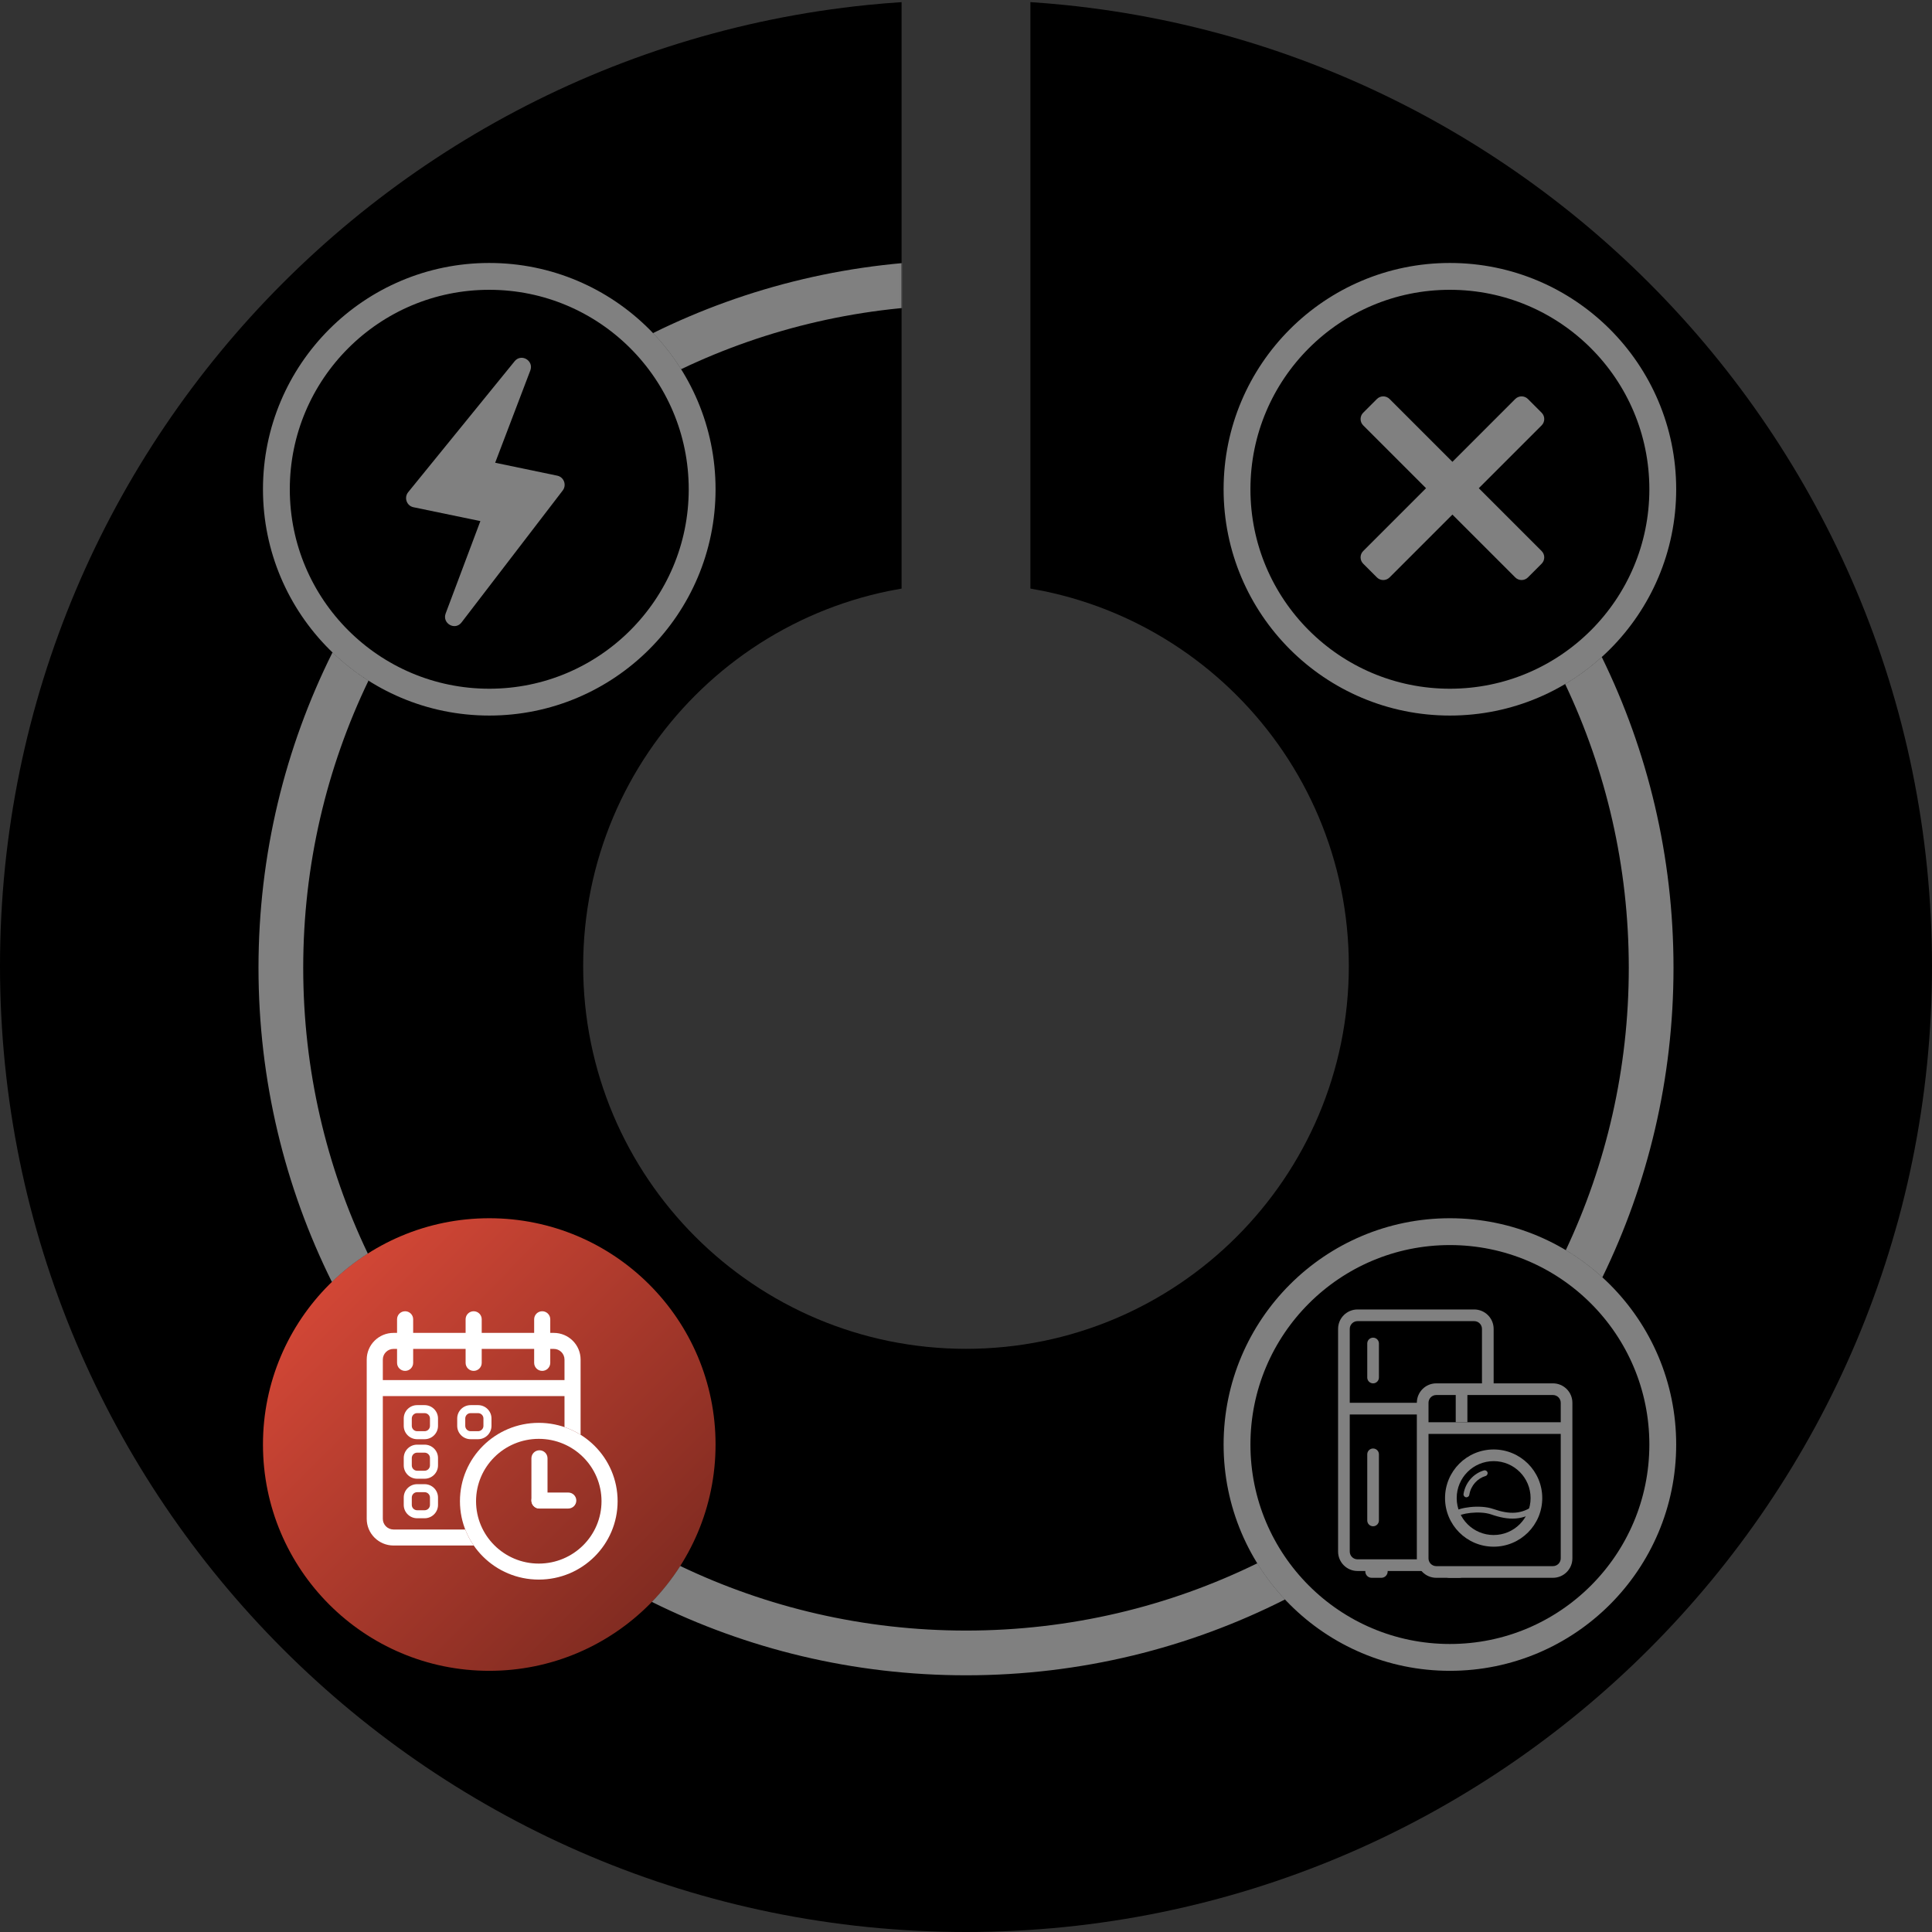 <svg width="1080" height="1080" viewBox="0 0 1080 1080" fill="none" xmlns="http://www.w3.org/2000/svg">
<rect x="0" y="0" width="1080" height="1080" fill="#333333" stroke="none"/>
<path d="M540 1080C521.561 1080 503.134 1079.07 484.789 1077.21C466.791 1075.38 448.896 1072.65 431.171 1069.03C413.779 1065.47 396.371 1060.99 379.421 1055.72C362.676 1050.51 345.983 1044.4 329.808 1037.56C313.79 1030.79 297.908 1023.14 282.608 1014.82C267.419 1006.57 252.439 997.474 238.084 987.776C223.808 978.131 209.821 967.676 196.513 956.69C183.243 945.739 170.341 934.013 158.166 921.837C145.991 909.661 134.266 896.763 123.313 883.49C112.329 870.18 101.87 856.19 92.227 841.919C82.527 827.568 73.427 812.589 65.178 797.396C56.864 782.09 49.213 766.208 42.439 750.196C35.601 734.028 29.492 717.336 24.281 700.583C19.012 683.644 14.535 666.232 10.975 648.832C7.353 631.107 4.622 613.212 2.792 595.214C0.934 576.868 0.002 558.44 0 540C0.001 521.56 0.931 503.133 2.788 484.788C4.618 466.79 7.349 448.895 10.971 431.171C14.532 413.771 19.009 396.359 24.277 379.42C29.488 362.667 35.597 345.975 42.435 329.808C49.21 313.79 56.861 297.908 65.174 282.608C73.425 267.418 82.526 252.438 92.223 238.084C101.871 223.803 112.33 209.817 123.309 196.513C134.264 183.239 145.99 170.337 158.162 158.166C170.334 145.995 183.239 134.266 196.509 123.313C209.809 112.335 223.798 101.876 238.08 92.227C252.427 82.534 267.407 73.433 282.604 65.178C297.904 56.864 313.789 49.213 329.804 42.439C345.973 35.6 362.665 29.49 379.417 24.281C396.363 19.01 413.774 14.533 431.167 10.974C448.892 7.351 466.787 4.62 484.785 2.791C491.118 2.148 497.585 1.608 503.996 1.191V329.024C501.621 329.424 499.223 329.873 496.868 330.355C483.099 333.175 469.644 337.352 456.698 342.824C443.972 348.211 431.798 354.819 420.346 362.555C408.982 370.237 398.377 378.987 388.675 388.686C378.977 398.387 370.227 408.992 362.544 420.357C354.809 431.809 348.202 443.982 342.813 456.708C337.341 469.653 333.164 483.109 330.343 496.878C327.451 511.069 325.996 525.516 326 540C325.996 554.485 327.453 568.934 330.347 583.128C333.168 596.897 337.345 610.353 342.817 623.299C348.206 636.024 354.813 648.198 362.548 659.65C370.231 671.014 378.981 681.619 388.679 691.321C398.381 701.019 408.986 709.769 420.35 717.453C431.801 725.188 443.975 731.795 456.7 737.183C469.646 742.655 483.101 746.831 496.87 749.652C511.064 752.546 525.514 754.003 540 754C554.486 754.003 568.935 752.546 583.129 749.652C596.898 746.831 610.354 742.655 623.3 737.183C636.025 731.794 648.199 725.187 659.65 717.452C671.015 709.769 681.62 701.018 691.322 691.32C701.02 681.618 709.77 671.013 717.453 659.649C725.188 648.197 731.795 636.024 737.184 623.3C742.656 610.353 746.833 596.898 749.654 583.129C752.548 568.935 754.004 554.485 754 540C754.003 525.514 752.547 511.064 749.653 496.871C746.832 483.102 742.655 469.646 737.183 456.701C731.795 443.975 725.187 431.801 717.452 420.35C709.769 408.985 701.019 398.38 691.321 388.679C681.619 378.98 671.014 370.23 659.649 362.548C648.198 354.813 636.025 348.205 623.3 342.817C610.354 337.345 596.899 333.168 583.13 330.348C580.774 329.866 578.376 329.418 576.001 329.017V1.183C582.426 1.605 588.89 2.145 595.213 2.783C613.211 4.612 631.106 7.343 648.83 10.966C666.23 14.526 683.643 19.003 700.581 24.273C717.334 29.484 734.026 35.593 750.194 42.431C766.213 49.206 782.094 56.857 797.394 65.17C812.585 73.422 827.565 82.522 841.917 92.219C856.199 101.867 870.185 112.326 883.488 123.305C896.765 134.262 909.667 145.988 921.835 158.158C934.003 170.328 945.735 183.234 956.688 196.505C967.67 209.813 978.129 223.8 987.774 238.076C997.467 252.423 1006.57 267.404 1014.82 282.6C1023.14 297.907 1030.79 313.789 1037.56 329.8C1044.4 345.962 1050.51 362.654 1055.72 379.412C1060.99 396.35 1065.47 413.762 1069.03 431.163C1072.65 448.887 1075.38 466.782 1077.21 484.78C1079.07 503.128 1080 521.558 1080 540C1080 558.438 1079.07 576.865 1077.21 595.211C1075.38 613.209 1072.65 631.104 1069.03 648.829C1065.47 666.229 1060.99 683.64 1055.72 700.58C1050.51 717.33 1044.4 734.022 1037.56 750.193C1030.79 766.205 1023.14 782.087 1014.83 797.393C1006.57 812.593 997.468 827.572 987.777 841.916C978.124 856.203 967.665 870.19 956.691 883.487C945.738 896.758 934.011 909.66 921.838 921.834C909.665 934.008 896.766 945.734 883.491 956.687C870.191 967.664 856.204 978.123 841.92 987.773C827.575 997.464 812.595 1006.56 797.397 1014.82C782.09 1023.14 766.208 1030.79 750.197 1037.56C734.023 1044.4 717.33 1050.51 700.584 1055.72C683.636 1060.99 666.225 1065.47 648.833 1069.03C631.109 1072.65 613.214 1075.38 595.216 1077.21C576.869 1079.07 558.441 1080 540 1080Z" fill="black"/>
<mask id="mask0" mask-type="alpha" maskUnits="userSpaceOnUse" x="0" y="1" width="1080" height="1079">
<path d="M540 1080C521.561 1080 503.134 1079.07 484.789 1077.21C466.791 1075.38 448.896 1072.65 431.171 1069.03C413.779 1065.47 396.371 1060.99 379.421 1055.72C362.676 1050.51 345.983 1044.4 329.808 1037.56C313.79 1030.79 297.908 1023.14 282.608 1014.82C267.419 1006.57 252.439 997.474 238.084 987.776C223.808 978.131 209.821 967.676 196.513 956.69C183.243 945.739 170.341 934.013 158.166 921.837C145.991 909.661 134.266 896.763 123.313 883.49C112.329 870.18 101.87 856.19 92.227 841.919C82.527 827.568 73.427 812.589 65.178 797.396C56.864 782.09 49.213 766.208 42.439 750.196C35.601 734.028 29.492 717.336 24.281 700.583C19.012 683.644 14.535 666.232 10.975 648.832C7.353 631.107 4.622 613.212 2.792 595.214C0.934 576.868 0.002 558.44 0 540C0.001 521.56 0.931 503.133 2.788 484.788C4.618 466.79 7.349 448.895 10.971 431.171C14.532 413.771 19.009 396.359 24.277 379.42C29.488 362.667 35.597 345.975 42.435 329.808C49.21 313.79 56.861 297.908 65.174 282.608C73.425 267.418 82.526 252.438 92.223 238.084C101.871 223.803 112.33 209.817 123.309 196.513C134.264 183.239 145.99 170.337 158.162 158.166C170.334 145.995 183.239 134.266 196.509 123.313C209.809 112.335 223.798 101.876 238.08 92.227C252.427 82.534 267.407 73.433 282.604 65.178C297.904 56.864 313.789 49.213 329.804 42.439C345.973 35.6 362.665 29.49 379.417 24.281C396.363 19.01 413.774 14.533 431.167 10.974C448.892 7.351 466.787 4.62 484.785 2.791C491.118 2.148 497.585 1.608 503.996 1.191V329.024C501.621 329.424 499.223 329.873 496.868 330.355C483.099 333.175 469.644 337.352 456.698 342.824C443.972 348.211 431.798 354.819 420.346 362.555C408.982 370.237 398.377 378.987 388.675 388.686C378.977 398.387 370.227 408.992 362.544 420.357C354.809 431.809 348.202 443.982 342.813 456.708C337.341 469.653 333.164 483.109 330.343 496.878C327.451 511.069 325.996 525.516 326 540C325.996 554.485 327.453 568.934 330.347 583.128C333.168 596.897 337.345 610.353 342.817 623.299C348.206 636.024 354.813 648.198 362.548 659.65C370.231 671.014 378.981 681.619 388.679 691.321C398.381 701.019 408.986 709.769 420.35 717.453C431.801 725.188 443.975 731.795 456.7 737.183C469.646 742.655 483.101 746.831 496.87 749.652C511.064 752.546 525.514 754.003 540 754C554.486 754.003 568.935 752.546 583.129 749.652C596.898 746.831 610.354 742.655 623.3 737.183C636.025 731.794 648.199 725.187 659.65 717.452C671.015 709.769 681.62 701.018 691.322 691.32C701.02 681.618 709.77 671.013 717.453 659.649C725.188 648.197 731.795 636.024 737.184 623.3C742.656 610.353 746.833 596.898 749.654 583.129C752.548 568.935 754.004 554.485 754 540C754.003 525.514 752.547 511.064 749.653 496.871C746.832 483.102 742.655 469.646 737.183 456.701C731.795 443.975 725.187 431.801 717.452 420.35C709.769 408.985 701.019 398.38 691.321 388.679C681.619 378.98 671.014 370.23 659.649 362.548C648.198 354.813 636.025 348.205 623.3 342.817C610.354 337.345 596.899 333.168 583.13 330.348C580.774 329.866 578.376 329.418 576.001 329.017V1.183C582.426 1.605 588.89 2.145 595.213 2.783C613.211 4.612 631.106 7.343 648.83 10.966C666.23 14.526 683.643 19.003 700.581 24.273C717.334 29.484 734.026 35.593 750.194 42.431C766.213 49.206 782.094 56.857 797.394 65.17C812.585 73.422 827.565 82.522 841.917 92.219C856.199 101.867 870.185 112.326 883.488 123.305C896.765 134.262 909.667 145.988 921.835 158.158C934.003 170.328 945.735 183.234 956.688 196.505C967.67 209.813 978.129 223.8 987.774 238.076C997.467 252.423 1006.57 267.404 1014.82 282.6C1023.14 297.907 1030.79 313.789 1037.56 329.8C1044.4 345.962 1050.51 362.654 1055.72 379.412C1060.99 396.35 1065.47 413.762 1069.03 431.163C1072.65 448.887 1075.38 466.782 1077.21 484.78C1079.07 503.128 1080 521.558 1080 540C1080 558.438 1079.07 576.865 1077.21 595.211C1075.38 613.209 1072.65 631.104 1069.03 648.829C1065.47 666.229 1060.99 683.64 1055.72 700.58C1050.51 717.33 1044.4 734.022 1037.56 750.193C1030.79 766.205 1023.14 782.087 1014.83 797.393C1006.57 812.593 997.468 827.572 987.777 841.916C978.124 856.203 967.665 870.19 956.691 883.487C945.738 896.758 934.011 909.66 921.838 921.834C909.665 934.008 896.766 945.734 883.491 956.687C870.191 967.664 856.204 978.123 841.92 987.773C827.575 997.464 812.595 1006.56 797.397 1014.82C782.09 1023.14 766.208 1030.79 750.197 1037.56C734.023 1044.4 717.33 1050.51 700.584 1055.72C683.636 1060.99 666.225 1065.47 648.833 1069.03C631.109 1072.65 613.214 1075.38 595.216 1077.21C576.869 1079.07 558.441 1080 540 1080Z" fill="black"/>
</mask>
<g mask="url(#mask0)">
<circle cx="273.5" cy="807.5" r="126.5" fill="url(#paint0_linear)"/>
<circle opacity="0.5" cx="810.5" cy="807.5" r="119" stroke="white" stroke-width="15"/>
<circle opacity="0.5" cx="810.5" cy="273.5" r="119" stroke="white" stroke-width="15"/>
<path opacity="0.5" fill-rule="evenodd" clip-rule="evenodd" d="M540 170.5C482.991 170.5 428.989 183.376 380.744 206.378C376.194 199.125 370.93 192.367 365.049 186.201C417.794 160.143 477.187 145.5 540 145.5V170.5ZM185.86 364.722C192.004 370.626 198.743 375.916 205.978 380.492C182.6 429.054 169.5 483.497 169.5 541C169.5 598.201 182.463 652.374 205.61 700.742C198.382 705.348 191.654 710.668 185.524 716.602C159.264 663.694 144.5 604.071 144.5 541C144.5 477.66 159.39 417.798 185.86 364.722ZM364.398 895.476C417.306 921.736 476.929 936.5 540 936.5C604.149 936.5 664.731 921.227 718.308 894.12C712.494 887.934 707.295 881.163 702.81 873.904C653.669 897.982 598.413 911.5 540 911.5C482.799 911.5 428.626 898.537 380.258 875.39C375.652 882.618 370.332 889.346 364.398 895.476ZM935.5 541C935.5 603.052 921.21 661.766 895.741 714.031C889.471 708.31 882.624 703.211 875.297 698.833C897.876 650.95 910.5 597.449 910.5 541C910.5 484.247 897.74 430.47 874.929 382.386C882.263 378.037 889.119 372.969 895.401 367.278C921.081 419.713 935.5 478.671 935.5 541Z" fill="white"/>
<circle opacity="0.5" cx="273.5" cy="273.5" r="119" stroke="white" stroke-width="15"/>
<g opacity="0.5">
<path d="M296.44 207.118C298.54 201.605 291.388 197.373 287.68 201.934L228.177 275.13C225.714 278.159 227.319 282.754 231.113 283.541L268.532 291.295L249.137 342.903C247.036 348.493 254.375 352.674 257.997 347.95L314.551 274.202C316.887 271.156 315.257 266.684 311.528 265.908L276.8 258.678L296.44 207.118Z" fill="white"/>
</g>
<path fill-rule="evenodd" clip-rule="evenodd" d="M301.182 874.052C320.55 874.052 336.25 858.443 336.25 839.189C336.25 819.935 320.55 804.326 301.182 804.326C281.815 804.326 266.115 819.935 266.115 839.189C266.115 858.443 281.815 874.052 301.182 874.052ZM301.182 882.999C325.52 882.999 345.25 863.385 345.25 839.189C345.25 814.993 325.52 795.379 301.182 795.379C276.844 795.379 257.115 814.993 257.115 839.189C257.115 863.385 276.844 882.999 301.182 882.999Z" fill="white"/>
<path fill-rule="evenodd" clip-rule="evenodd" d="M220 754.04H309.557C312.871 754.04 315.557 756.711 315.557 760.005V797.763C318.738 798.854 321.754 800.296 324.557 802.044V760.005C324.557 751.769 317.842 745.093 309.557 745.093H220C211.716 745.093 205 751.769 205 760.005V849.04C205 857.275 211.716 863.952 220 863.952H264.824C262.912 861.182 261.312 858.183 260.073 855.005H220C216.686 855.005 214 852.334 214 849.04V760.005C214 756.711 216.686 754.04 220 754.04Z" fill="white"/>
<path fill-rule="evenodd" clip-rule="evenodd" d="M264.779 733C267.264 733 269.279 735.003 269.279 737.474V761.855C269.279 764.326 267.264 766.329 264.779 766.329C262.294 766.329 260.279 764.326 260.279 761.855V737.474C260.279 735.003 262.294 733 264.779 733Z" fill="white"/>
<path fill-rule="evenodd" clip-rule="evenodd" d="M226.459 733C228.944 733 230.959 735.003 230.959 737.474V761.855C230.959 764.326 228.944 766.329 226.459 766.329C223.974 766.329 221.959 764.326 221.959 761.855V737.474C221.959 735.003 223.974 733 226.459 733Z" fill="white"/>
<path fill-rule="evenodd" clip-rule="evenodd" d="M303.098 733C305.583 733 307.598 735.003 307.598 737.474V761.855C307.598 764.326 305.583 766.329 303.098 766.329C300.613 766.329 298.598 764.326 298.598 761.855V737.474C298.598 735.003 300.613 733 303.098 733Z" fill="white"/>
<path fill-rule="evenodd" clip-rule="evenodd" d="M320.342 780.424H208.449V771.477H320.342V780.424Z" fill="white"/>
<path fill-rule="evenodd" clip-rule="evenodd" d="M267.242 789.948H263.082C261.425 789.948 260.082 791.284 260.082 792.931V797.066C260.082 798.714 261.425 800.049 263.082 800.049H267.242C268.899 800.049 270.242 798.714 270.242 797.066V792.931C270.242 791.284 268.899 789.948 267.242 789.948ZM263.082 785.475C258.94 785.475 255.582 788.813 255.582 792.931V797.066C255.582 801.184 258.94 804.523 263.082 804.523H267.242C271.384 804.523 274.742 801.184 274.742 797.066V792.931C274.742 788.813 271.384 785.475 267.242 785.475H263.082Z" fill="white"/>
<path fill-rule="evenodd" clip-rule="evenodd" d="M237.352 789.948H233.192C231.536 789.948 230.192 791.284 230.192 792.931V797.066C230.192 798.714 231.536 800.049 233.192 800.049H237.352C239.009 800.049 240.352 798.714 240.352 797.066V792.931C240.352 791.284 239.009 789.948 237.352 789.948ZM233.192 785.475C229.05 785.475 225.692 788.813 225.692 792.931V797.066C225.692 801.184 229.05 804.523 233.192 804.523H237.352C241.494 804.523 244.852 801.184 244.852 797.066V792.931C244.852 788.813 241.494 785.475 237.352 785.475H233.192Z" fill="white"/>
<path fill-rule="evenodd" clip-rule="evenodd" d="M237.352 812.044H233.192C231.536 812.044 230.192 813.379 230.192 815.027V819.162C230.192 820.809 231.536 822.145 233.192 822.145H237.352C239.009 822.145 240.352 820.809 240.352 819.162V815.027C240.352 813.379 239.009 812.044 237.352 812.044ZM233.192 807.57C229.05 807.57 225.692 810.909 225.692 815.027V819.162C225.692 823.28 229.05 826.618 233.192 826.618H237.352C241.494 826.618 244.852 823.28 244.852 819.162V815.027C244.852 810.909 241.494 807.57 237.352 807.57H233.192Z" fill="white"/>
<path fill-rule="evenodd" clip-rule="evenodd" d="M237.352 834.14H233.192C231.536 834.14 230.192 835.475 230.192 837.122V841.258C230.192 842.905 231.536 844.24 233.192 844.24H237.352C239.009 844.24 240.352 842.905 240.352 841.258V837.122C240.352 835.475 239.009 834.14 237.352 834.14ZM233.192 829.666C229.05 829.666 225.692 833.004 225.692 837.122V841.258C225.692 845.376 229.05 848.714 233.192 848.714H237.352C241.494 848.714 244.852 845.376 244.852 841.258V837.122C244.852 833.004 241.494 829.666 237.352 829.666H233.192Z" fill="white"/>
<path fill-rule="evenodd" clip-rule="evenodd" d="M301.565 810.716C304.051 810.716 306.065 812.719 306.065 815.19L306.065 838.809C306.065 841.28 304.051 843.283 301.565 843.283C299.08 843.283 297.065 841.28 297.065 838.809L297.065 815.19C297.065 812.719 299.08 810.716 301.565 810.716Z" fill="white"/>
<path fill-rule="evenodd" clip-rule="evenodd" d="M322.16 838.809C322.16 841.279 320.145 843.282 317.66 843.282H301.565C299.08 843.282 297.065 841.279 297.065 838.809C297.065 836.338 299.08 834.335 301.565 834.335H317.66C320.145 834.335 322.16 836.338 322.16 838.809Z" fill="white"/>
<g opacity="0.5">
<path fill-rule="evenodd" clip-rule="evenodd" d="M868.109 779.826H802.891C800.49 779.826 798.543 781.773 798.543 784.174V871.13C798.543 873.532 800.49 875.478 802.891 875.478H868.109C870.51 875.478 872.457 873.532 872.457 871.13V784.174C872.457 781.773 870.51 779.826 868.109 779.826ZM802.891 773.304C796.888 773.304 792.022 778.171 792.022 784.174V871.13C792.022 877.134 796.888 882 802.891 882H868.109C874.112 882 878.978 877.134 878.978 871.13V784.174C878.978 778.171 874.112 773.304 868.109 773.304H802.891Z" fill="white"/>
<path fill-rule="evenodd" clip-rule="evenodd" d="M834.957 858.087C846.362 858.087 855.609 848.841 855.609 837.435C855.609 826.029 846.362 816.783 834.957 816.783C823.551 816.783 814.304 826.029 814.304 837.435C814.304 848.841 823.551 858.087 834.957 858.087ZM834.957 864.609C849.964 864.609 862.13 852.443 862.13 837.435C862.13 822.427 849.964 810.261 834.957 810.261C819.949 810.261 807.783 822.427 807.783 837.435C807.783 852.443 819.949 864.609 834.957 864.609Z" fill="white"/>
<path fill-rule="evenodd" clip-rule="evenodd" d="M874.63 801.565H794.739V795.043H874.63V801.565Z" fill="white"/>
<path fill-rule="evenodd" clip-rule="evenodd" d="M831.525 823.074C831.781 823.937 831.288 824.844 830.424 825.1C825.881 826.444 822.198 830.416 821.348 835.621C821.203 836.51 820.365 837.113 819.476 836.968C818.588 836.823 817.985 835.985 818.13 835.096C819.181 828.659 823.752 823.673 829.499 821.973C830.363 821.717 831.27 822.21 831.525 823.074Z" fill="white"/>
<path fill-rule="evenodd" clip-rule="evenodd" d="M847.304 848.841C843.003 849.182 838.551 848.295 833.608 846.584C830.392 845.471 825.996 845.296 822.086 845.714C820.149 845.92 818.397 846.266 817.038 846.68C816.358 846.887 815.806 847.102 815.39 847.311C814.951 847.531 814.763 847.694 814.713 847.751L812.265 845.597C812.713 845.088 813.323 844.699 813.928 844.396C814.555 844.082 815.29 843.803 816.088 843.56C817.685 843.074 819.646 842.695 821.74 842.471C825.892 842.028 830.825 842.17 834.675 843.503C839.398 845.138 843.37 845.882 847.046 845.59C850.691 845.301 854.176 843.984 857.913 841.277L859.826 843.918C855.683 846.919 851.637 848.497 847.304 848.841Z" fill="white"/>
<path fill-rule="evenodd" clip-rule="evenodd" d="M813.761 795.043V777.109H820.283V795.043H813.761Z" fill="white"/>
<path fill-rule="evenodd" clip-rule="evenodd" d="M758.87 738.522H824.087C826.488 738.522 828.435 740.468 828.435 742.87V778.739H834.957V742.87C834.957 736.866 830.09 732 824.087 732H758.87C752.866 732 748 736.866 748 742.87V867.326C748 873.329 752.866 878.196 758.87 878.196H763.228C763.221 878.285 763.217 878.376 763.217 878.467C763.217 880.418 764.799 882 766.75 882H772.185C774.136 882 775.717 880.418 775.717 878.467C775.717 878.376 775.714 878.285 775.707 878.196H806.706C806.699 878.285 806.696 878.376 806.696 878.467C806.696 880.418 808.277 882 810.228 882H815.663C817.614 882 819.196 880.418 819.196 878.467C819.196 878.376 819.192 878.285 819.185 878.196H824.087C825.788 878.196 827.397 877.805 828.831 877.109H796.37V871.674H758.87C756.468 871.674 754.522 869.727 754.522 867.326V790.696H796.37V784.174H754.522V742.87C754.522 740.468 756.468 738.522 758.87 738.522ZM770.826 812.978C770.826 811.177 769.366 809.717 767.565 809.717C765.764 809.717 764.304 811.177 764.304 812.978L764.304 849.935C764.304 851.736 765.764 853.196 767.565 853.196C769.366 853.196 770.826 851.736 770.826 849.935L770.826 812.978ZM767.565 747.761C769.366 747.761 770.826 749.221 770.826 751.022L770.826 770.043C770.826 771.844 769.366 773.304 767.565 773.304C765.764 773.304 764.304 771.844 764.304 770.043L764.304 751.022C764.304 749.221 765.764 747.761 767.565 747.761Z" fill="white"/>
</g>
<path opacity="0.5" fill-rule="evenodd" clip-rule="evenodd" d="M762.036 230.71C760.084 232.663 760.084 235.829 762.036 237.781L797.165 272.91L762.036 308.038C760.084 309.991 760.084 313.157 762.036 315.11L769.71 322.783C771.663 324.736 774.828 324.736 776.781 322.783L811.91 287.655L847.038 322.783C848.991 324.736 852.157 324.736 854.109 322.783L861.783 315.11C863.735 313.157 863.735 309.991 861.783 308.038L826.654 272.91L861.783 237.782C863.735 235.829 863.735 232.663 861.783 230.71L854.109 223.037C852.156 221.084 848.991 221.084 847.038 223.037L811.91 258.165L776.781 223.037C774.828 221.084 771.663 221.084 769.71 223.037L762.036 230.71Z" fill="white"/>
</g>
<defs>
<linearGradient id="paint0_linear" x1="147" y1="681" x2="400" y2="934" gradientUnits="userSpaceOnUse">
<stop stop-color="#E24C3A"/>
<stop offset="1" stop-color="#E24C3A" stop-opacity="0.5"/>
</linearGradient>
</defs>
</svg>
